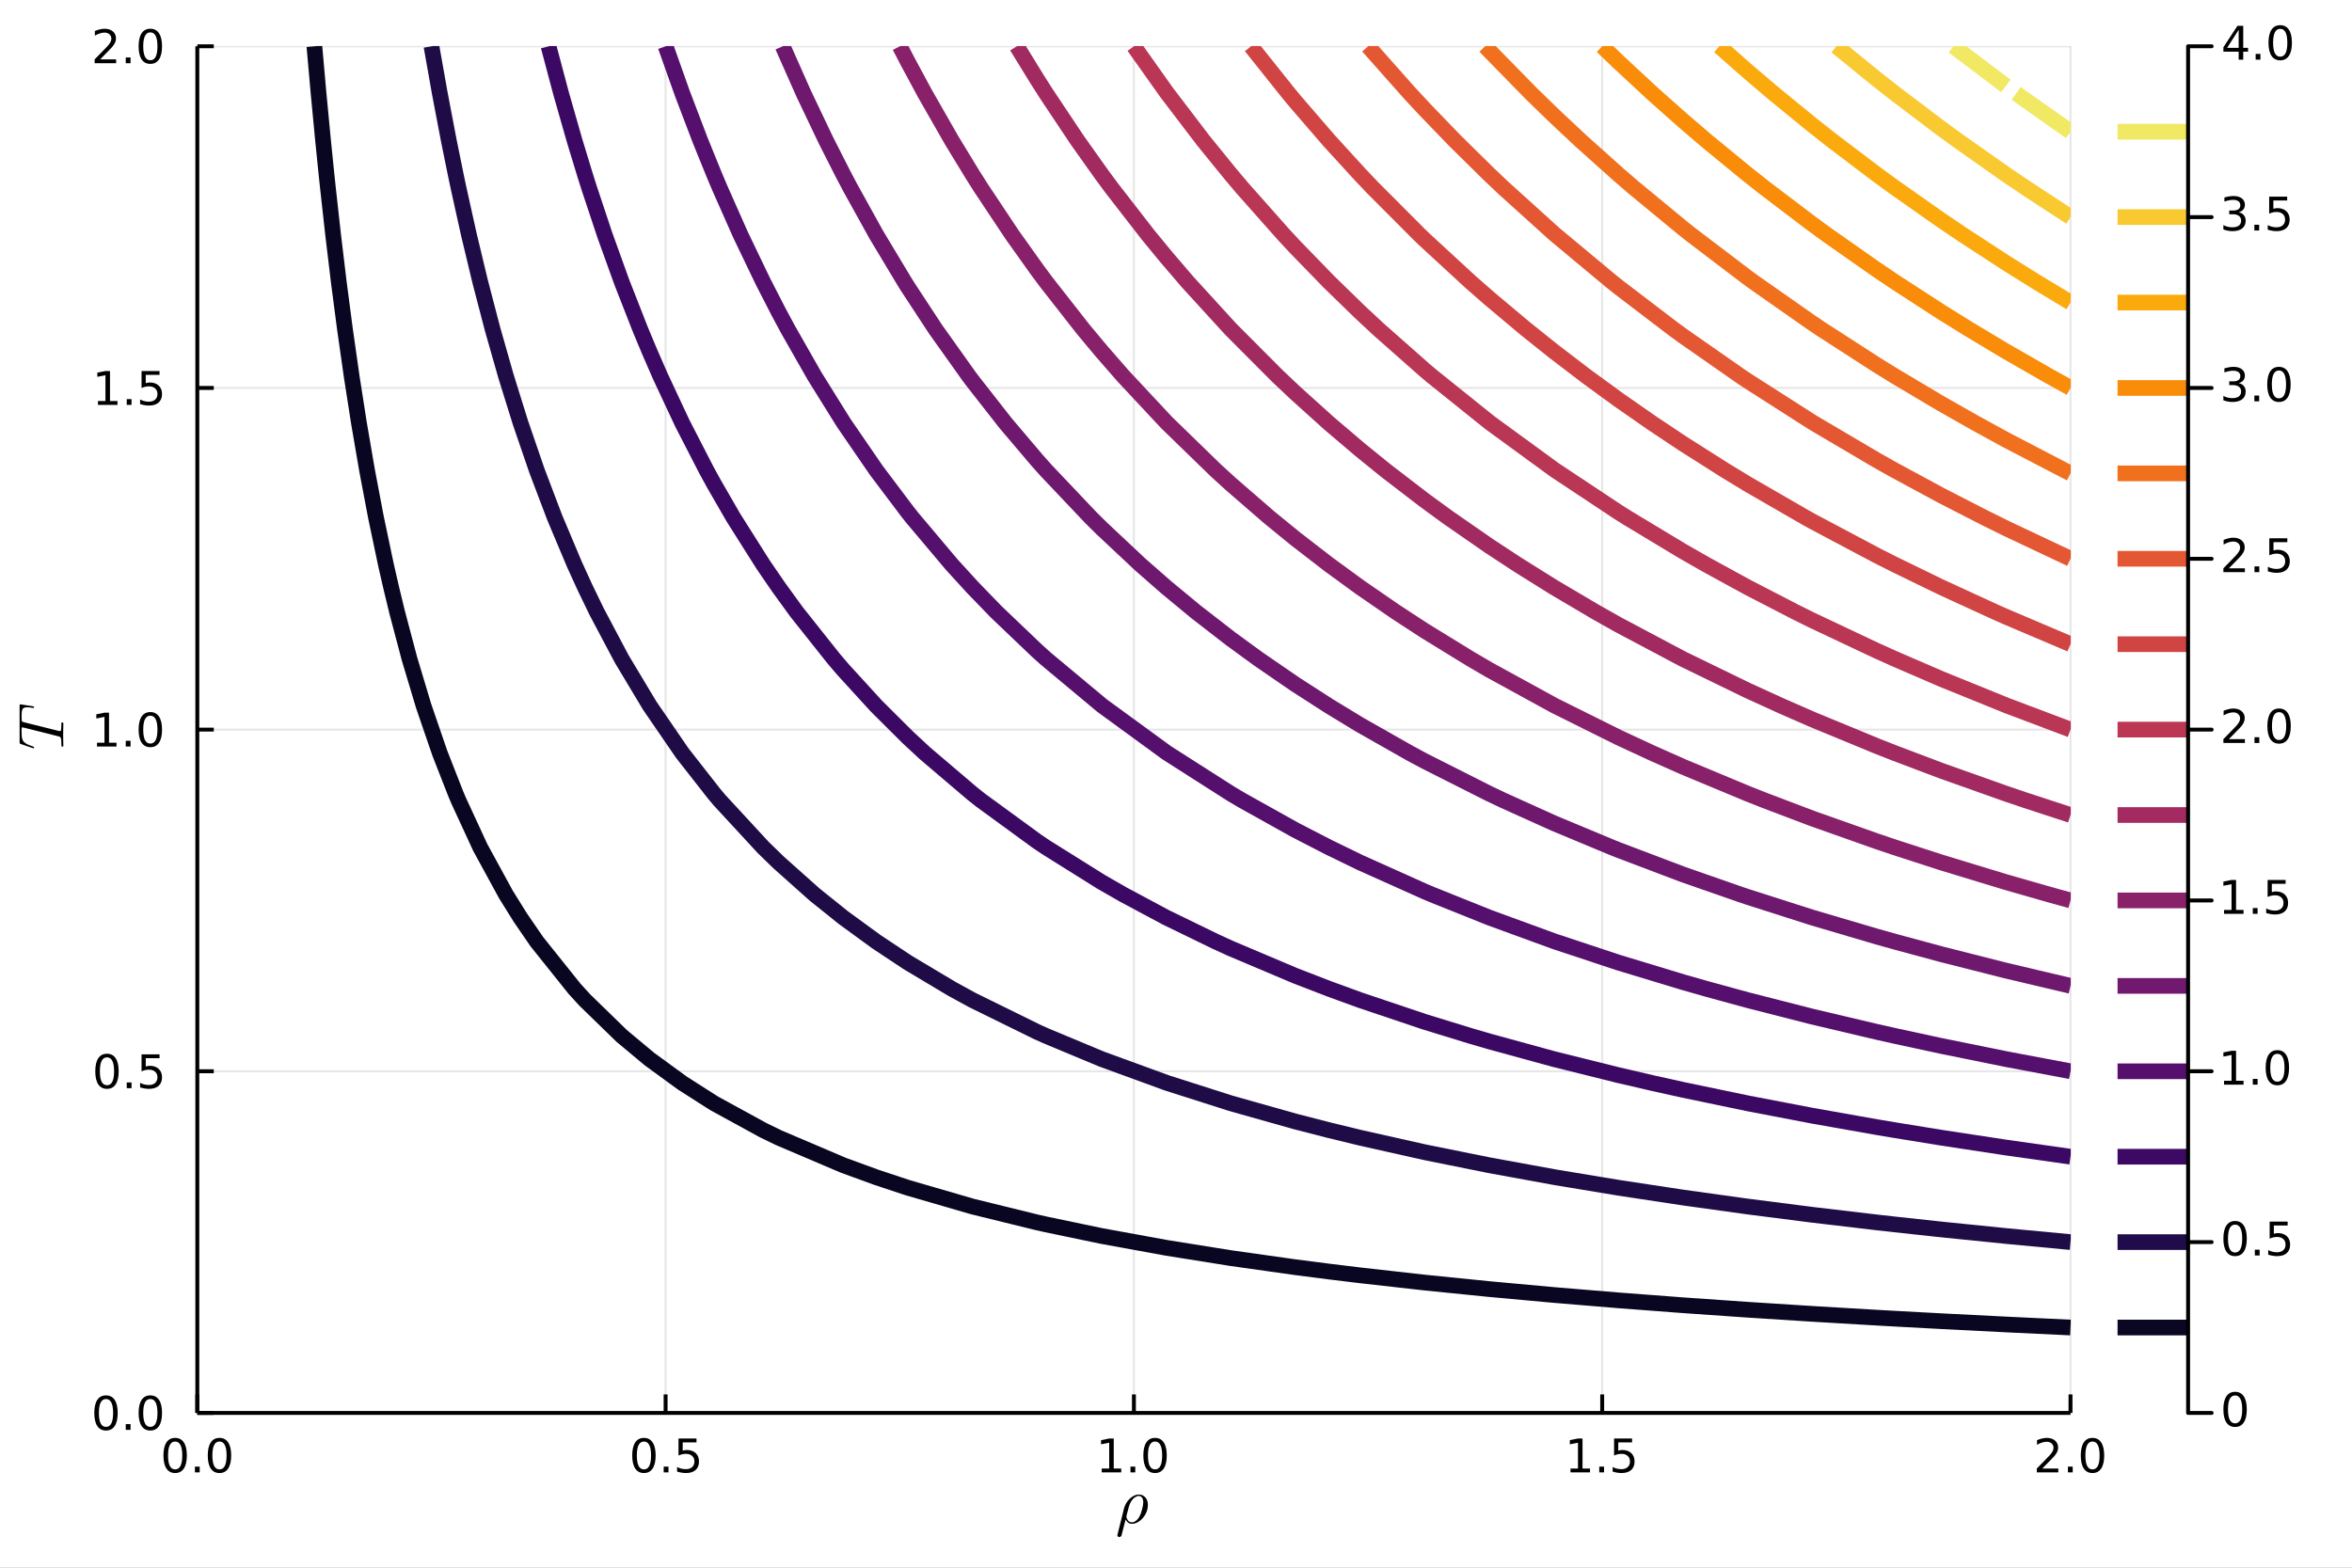 <?xml version="1.0" encoding="utf-8"?>
<svg xmlns="http://www.w3.org/2000/svg" xmlns:xlink="http://www.w3.org/1999/xlink" width="600" height="400" viewBox="0 0 2400 1600">
<rect x="0" y="0" width="2400" height="1600" fill="#808080" stroke="none"/>
<defs>
  <clipPath id="clip720">
    <rect x="0" y="0" width="2400" height="1600"/>
  </clipPath>
</defs>
<path clip-path="url(#clip720)" d="
M0 1600 L2400 1600 L2400 0 L0 0  Z
  " fill="#ffffff" fill-rule="evenodd" fill-opacity="1"/>
<defs>
  <clipPath id="clip721">
    <rect x="480" y="0" width="1681" height="1600"/>
  </clipPath>
</defs>
<path clip-path="url(#clip720)" d="
M201.339 1442.05 L2112.76 1442.05 L2112.76 47.244 L201.339 47.244  Z
  " fill="#ffffff" fill-rule="evenodd" fill-opacity="1"/>
<defs>
  <clipPath id="clip722">
    <rect x="201" y="47" width="1912" height="1396"/>
  </clipPath>
</defs>
<polyline clip-path="url(#clip722)" style="stroke:#000000; stroke-linecap:butt; stroke-linejoin:round; stroke-width:2; stroke-opacity:0.1; fill:none" points="
  201.339,1442.05 201.339,47.244 
  "/>
<polyline clip-path="url(#clip722)" style="stroke:#000000; stroke-linecap:butt; stroke-linejoin:round; stroke-width:2; stroke-opacity:0.1; fill:none" points="
  679.193,1442.05 679.193,47.244 
  "/>
<polyline clip-path="url(#clip722)" style="stroke:#000000; stroke-linecap:butt; stroke-linejoin:round; stroke-width:2; stroke-opacity:0.1; fill:none" points="
  1157.05,1442.05 1157.05,47.244 
  "/>
<polyline clip-path="url(#clip722)" style="stroke:#000000; stroke-linecap:butt; stroke-linejoin:round; stroke-width:2; stroke-opacity:0.1; fill:none" points="
  1634.9,1442.05 1634.9,47.244 
  "/>
<polyline clip-path="url(#clip722)" style="stroke:#000000; stroke-linecap:butt; stroke-linejoin:round; stroke-width:2; stroke-opacity:0.1; fill:none" points="
  2112.76,1442.05 2112.76,47.244 
  "/>
<polyline clip-path="url(#clip720)" style="stroke:#000000; stroke-linecap:butt; stroke-linejoin:round; stroke-width:4; stroke-opacity:1; fill:none" points="
  201.339,1442.05 2112.76,1442.05 
  "/>
<polyline clip-path="url(#clip720)" style="stroke:#000000; stroke-linecap:butt; stroke-linejoin:round; stroke-width:4; stroke-opacity:1; fill:none" points="
  201.339,1442.05 201.339,1423.16 
  "/>
<polyline clip-path="url(#clip720)" style="stroke:#000000; stroke-linecap:butt; stroke-linejoin:round; stroke-width:4; stroke-opacity:1; fill:none" points="
  679.193,1442.05 679.193,1423.16 
  "/>
<polyline clip-path="url(#clip720)" style="stroke:#000000; stroke-linecap:butt; stroke-linejoin:round; stroke-width:4; stroke-opacity:1; fill:none" points="
  1157.05,1442.05 1157.05,1423.16 
  "/>
<polyline clip-path="url(#clip720)" style="stroke:#000000; stroke-linecap:butt; stroke-linejoin:round; stroke-width:4; stroke-opacity:1; fill:none" points="
  1634.9,1442.05 1634.9,1423.16 
  "/>
<polyline clip-path="url(#clip720)" style="stroke:#000000; stroke-linecap:butt; stroke-linejoin:round; stroke-width:4; stroke-opacity:1; fill:none" points="
  2112.76,1442.05 2112.76,1423.16 
  "/>
<path clip-path="url(#clip720)" d="M178.724 1471.24 Q175.113 1471.24 173.284 1474.81 Q171.478 1478.35 171.478 1485.48 Q171.478 1492.59 173.284 1496.15 Q175.113 1499.69 178.724 1499.69 Q182.358 1499.69 184.163 1496.15 Q185.992 1492.59 185.992 1485.48 Q185.992 1478.35 184.163 1474.81 Q182.358 1471.24 178.724 1471.24 M178.724 1467.54 Q184.534 1467.54 187.589 1472.15 Q190.668 1476.73 190.668 1485.48 Q190.668 1494.21 187.589 1498.81 Q184.534 1503.4 178.724 1503.4 Q172.914 1503.4 169.835 1498.81 Q166.779 1494.21 166.779 1485.48 Q166.779 1476.73 169.835 1472.15 Q172.914 1467.54 178.724 1467.54 Z" fill="#000000" fill-rule="evenodd" fill-opacity="1" /><path clip-path="url(#clip720)" d="M198.886 1496.85 L203.77 1496.85 L203.77 1502.73 L198.886 1502.73 L198.886 1496.85 Z" fill="#000000" fill-rule="evenodd" fill-opacity="1" /><path clip-path="url(#clip720)" d="M223.955 1471.24 Q220.344 1471.24 218.515 1474.81 Q216.71 1478.35 216.71 1485.48 Q216.71 1492.59 218.515 1496.15 Q220.344 1499.69 223.955 1499.69 Q227.589 1499.69 229.395 1496.15 Q231.223 1492.59 231.223 1485.48 Q231.223 1478.35 229.395 1474.81 Q227.589 1471.24 223.955 1471.24 M223.955 1467.54 Q229.765 1467.54 232.821 1472.15 Q235.899 1476.73 235.899 1485.48 Q235.899 1494.21 232.821 1498.81 Q229.765 1503.4 223.955 1503.4 Q218.145 1503.4 215.066 1498.81 Q212.011 1494.21 212.011 1485.48 Q212.011 1476.73 215.066 1472.15 Q218.145 1467.54 223.955 1467.54 Z" fill="#000000" fill-rule="evenodd" fill-opacity="1" /><path clip-path="url(#clip720)" d="M657.076 1471.24 Q653.464 1471.24 651.636 1474.81 Q649.83 1478.35 649.83 1485.48 Q649.83 1492.59 651.636 1496.15 Q653.464 1499.69 657.076 1499.69 Q660.71 1499.69 662.515 1496.15 Q664.344 1492.59 664.344 1485.48 Q664.344 1478.35 662.515 1474.81 Q660.71 1471.24 657.076 1471.24 M657.076 1467.54 Q662.886 1467.54 665.941 1472.15 Q669.02 1476.73 669.02 1485.48 Q669.02 1494.21 665.941 1498.81 Q662.886 1503.4 657.076 1503.4 Q651.265 1503.4 648.187 1498.81 Q645.131 1494.21 645.131 1485.48 Q645.131 1476.73 648.187 1472.15 Q651.265 1467.54 657.076 1467.54 Z" fill="#000000" fill-rule="evenodd" fill-opacity="1" /><path clip-path="url(#clip720)" d="M677.237 1496.85 L682.122 1496.85 L682.122 1502.73 L677.237 1502.73 L677.237 1496.85 Z" fill="#000000" fill-rule="evenodd" fill-opacity="1" /><path clip-path="url(#clip720)" d="M692.353 1468.17 L710.71 1468.17 L710.71 1472.1 L696.636 1472.1 L696.636 1480.57 Q697.654 1480.23 698.673 1480.06 Q699.691 1479.88 700.71 1479.88 Q706.497 1479.88 709.876 1483.05 Q713.256 1486.22 713.256 1491.64 Q713.256 1497.22 709.784 1500.32 Q706.311 1503.4 699.992 1503.4 Q697.816 1503.4 695.548 1503.03 Q693.302 1502.66 690.895 1501.92 L690.895 1497.22 Q692.978 1498.35 695.2 1498.91 Q697.423 1499.46 699.899 1499.46 Q703.904 1499.46 706.242 1497.36 Q708.58 1495.25 708.58 1491.64 Q708.58 1488.03 706.242 1485.92 Q703.904 1483.81 699.899 1483.81 Q698.024 1483.81 696.149 1484.23 Q694.298 1484.65 692.353 1485.53 L692.353 1468.17 Z" fill="#000000" fill-rule="evenodd" fill-opacity="1" /><path clip-path="url(#clip720)" d="M1124.2 1498.79 L1131.84 1498.79 L1131.84 1472.43 L1123.53 1474.09 L1123.53 1469.83 L1131.79 1468.17 L1136.47 1468.17 L1136.47 1498.79 L1144.11 1498.79 L1144.11 1502.73 L1124.2 1502.73 L1124.2 1498.79 Z" fill="#000000" fill-rule="evenodd" fill-opacity="1" /><path clip-path="url(#clip720)" d="M1153.55 1496.85 L1158.44 1496.85 L1158.44 1502.73 L1153.55 1502.73 L1153.55 1496.85 Z" fill="#000000" fill-rule="evenodd" fill-opacity="1" /><path clip-path="url(#clip720)" d="M1178.62 1471.24 Q1175.01 1471.24 1173.18 1474.81 Q1171.38 1478.35 1171.38 1485.48 Q1171.38 1492.59 1173.18 1496.15 Q1175.01 1499.69 1178.62 1499.69 Q1182.26 1499.69 1184.06 1496.15 Q1185.89 1492.59 1185.89 1485.48 Q1185.89 1478.35 1184.06 1474.81 Q1182.26 1471.24 1178.62 1471.24 M1178.62 1467.54 Q1184.43 1467.54 1187.49 1472.15 Q1190.57 1476.73 1190.57 1485.48 Q1190.57 1494.21 1187.49 1498.81 Q1184.43 1503.4 1178.62 1503.4 Q1172.81 1503.4 1169.73 1498.81 Q1166.68 1494.21 1166.68 1485.48 Q1166.68 1476.73 1169.73 1472.15 Q1172.81 1467.54 1178.62 1467.54 Z" fill="#000000" fill-rule="evenodd" fill-opacity="1" /><path clip-path="url(#clip720)" d="M1602.55 1498.79 L1610.19 1498.79 L1610.19 1472.43 L1601.88 1474.09 L1601.88 1469.83 L1610.14 1468.17 L1614.82 1468.17 L1614.82 1498.79 L1622.46 1498.79 L1622.46 1502.73 L1602.55 1502.73 L1602.55 1498.79 Z" fill="#000000" fill-rule="evenodd" fill-opacity="1" /><path clip-path="url(#clip720)" d="M1631.9 1496.85 L1636.79 1496.85 L1636.79 1502.73 L1631.9 1502.73 L1631.9 1496.85 Z" fill="#000000" fill-rule="evenodd" fill-opacity="1" /><path clip-path="url(#clip720)" d="M1647.02 1468.17 L1665.38 1468.17 L1665.38 1472.1 L1651.3 1472.1 L1651.3 1480.57 Q1652.32 1480.23 1653.34 1480.06 Q1654.36 1479.88 1655.38 1479.88 Q1661.16 1479.88 1664.54 1483.05 Q1667.92 1486.22 1667.92 1491.64 Q1667.92 1497.22 1664.45 1500.32 Q1660.98 1503.4 1654.66 1503.4 Q1652.48 1503.4 1650.21 1503.03 Q1647.97 1502.66 1645.56 1501.92 L1645.56 1497.22 Q1647.64 1498.35 1649.87 1498.91 Q1652.09 1499.46 1654.57 1499.46 Q1658.57 1499.46 1660.91 1497.36 Q1663.25 1495.25 1663.25 1491.64 Q1663.25 1488.03 1660.91 1485.92 Q1658.57 1483.81 1654.57 1483.81 Q1652.69 1483.81 1650.82 1484.23 Q1648.96 1484.65 1647.02 1485.53 L1647.02 1468.17 Z" fill="#000000" fill-rule="evenodd" fill-opacity="1" /><path clip-path="url(#clip720)" d="M2083.99 1498.79 L2100.31 1498.79 L2100.31 1502.73 L2078.37 1502.73 L2078.37 1498.79 Q2081.03 1496.04 2085.61 1491.41 Q2090.22 1486.75 2091.4 1485.41 Q2093.65 1482.89 2094.53 1481.15 Q2095.43 1479.39 2095.43 1477.7 Q2095.43 1474.95 2093.49 1473.21 Q2091.56 1471.48 2088.46 1471.48 Q2086.26 1471.48 2083.81 1472.24 Q2081.38 1473 2078.6 1474.55 L2078.6 1469.83 Q2081.43 1468.7 2083.88 1468.12 Q2086.33 1467.54 2088.37 1467.54 Q2093.74 1467.54 2096.93 1470.23 Q2100.13 1472.91 2100.13 1477.4 Q2100.13 1479.53 2099.32 1481.45 Q2098.53 1483.35 2096.42 1485.94 Q2095.85 1486.61 2092.74 1489.83 Q2089.64 1493.03 2083.99 1498.79 Z" fill="#000000" fill-rule="evenodd" fill-opacity="1" /><path clip-path="url(#clip720)" d="M2110.13 1496.85 L2115.01 1496.85 L2115.01 1502.73 L2110.13 1502.73 L2110.13 1496.85 Z" fill="#000000" fill-rule="evenodd" fill-opacity="1" /><path clip-path="url(#clip720)" d="M2135.2 1471.24 Q2131.59 1471.24 2129.76 1474.81 Q2127.95 1478.35 2127.95 1485.48 Q2127.95 1492.59 2129.76 1496.15 Q2131.59 1499.69 2135.2 1499.69 Q2138.83 1499.69 2140.64 1496.15 Q2142.47 1492.59 2142.47 1485.48 Q2142.47 1478.35 2140.64 1474.81 Q2138.83 1471.24 2135.2 1471.24 M2135.2 1467.54 Q2141.01 1467.54 2144.06 1472.15 Q2147.14 1476.73 2147.14 1485.48 Q2147.14 1494.21 2144.06 1498.81 Q2141.01 1503.4 2135.2 1503.4 Q2129.39 1503.4 2126.31 1498.81 Q2123.25 1494.21 2123.25 1485.48 Q2123.25 1476.73 2126.31 1472.15 Q2129.39 1467.54 2135.2 1467.54 Z" fill="#000000" fill-rule="evenodd" fill-opacity="1" /><path clip-path="url(#clip720)" d="M1171.32 1536.08 Q1171.32 1540.85 1168.87 1545.33 Q1166.45 1549.8 1162.65 1552.51 Q1158.88 1555.21 1155.08 1555.21 Q1150.8 1555.21 1148.58 1550.77 Q1144.55 1566.9 1144.33 1567.32 Q1143.39 1568.71 1142.04 1568.71 Q1141.2 1568.71 1140.69 1568.19 Q1140.17 1567.71 1140.17 1566.94 Q1140.21 1566.68 1140.4 1565.87 L1146.84 1539.95 Q1148.32 1533.92 1152.8 1529.64 Q1157.31 1525.33 1162.14 1525.33 Q1165.97 1525.33 1168.64 1528.19 Q1171.32 1531.06 1171.32 1536.08 M1166.58 1533.25 Q1166.58 1530.03 1165.29 1528.42 Q1164.01 1526.78 1162.01 1526.78 Q1160.17 1526.78 1157.95 1528.26 Q1155.76 1529.74 1153.83 1533.02 Q1152.8 1534.92 1152.06 1537.27 Q1151.32 1539.63 1149.87 1545.42 Q1149.35 1547.74 1149.35 1547.87 Q1149.35 1548.13 1149.48 1548.71 Q1149.64 1549.29 1150.03 1550.19 Q1150.45 1551.06 1151.03 1551.83 Q1151.61 1552.6 1152.67 1553.18 Q1153.73 1553.73 1155.02 1553.73 Q1157.02 1553.73 1159.14 1552.12 Q1161.3 1550.48 1162.88 1547.48 Q1164.2 1545.07 1165.39 1540.53 Q1166.58 1535.95 1166.58 1533.25 Z" fill="#000000" fill-rule="evenodd" fill-opacity="1" /><polyline clip-path="url(#clip722)" style="stroke:#000000; stroke-linecap:butt; stroke-linejoin:round; stroke-width:2; stroke-opacity:0.1; fill:none" points="
  201.339,1442.05 2112.76,1442.05 
  "/>
<polyline clip-path="url(#clip722)" style="stroke:#000000; stroke-linecap:butt; stroke-linejoin:round; stroke-width:2; stroke-opacity:0.1; fill:none" points="
  201.339,1093.35 2112.76,1093.35 
  "/>
<polyline clip-path="url(#clip722)" style="stroke:#000000; stroke-linecap:butt; stroke-linejoin:round; stroke-width:2; stroke-opacity:0.1; fill:none" points="
  201.339,744.649 2112.76,744.649 
  "/>
<polyline clip-path="url(#clip722)" style="stroke:#000000; stroke-linecap:butt; stroke-linejoin:round; stroke-width:2; stroke-opacity:0.1; fill:none" points="
  201.339,395.947 2112.76,395.947 
  "/>
<polyline clip-path="url(#clip722)" style="stroke:#000000; stroke-linecap:butt; stroke-linejoin:round; stroke-width:2; stroke-opacity:0.1; fill:none" points="
  201.339,47.244 2112.76,47.244 
  "/>
<polyline clip-path="url(#clip720)" style="stroke:#000000; stroke-linecap:butt; stroke-linejoin:round; stroke-width:4; stroke-opacity:1; fill:none" points="
  201.339,1442.05 201.339,47.244 
  "/>
<polyline clip-path="url(#clip720)" style="stroke:#000000; stroke-linecap:butt; stroke-linejoin:round; stroke-width:4; stroke-opacity:1; fill:none" points="
  201.339,1442.05 218.129,1442.05 
  "/>
<polyline clip-path="url(#clip720)" style="stroke:#000000; stroke-linecap:butt; stroke-linejoin:round; stroke-width:4; stroke-opacity:1; fill:none" points="
  201.339,1093.35 218.129,1093.35 
  "/>
<polyline clip-path="url(#clip720)" style="stroke:#000000; stroke-linecap:butt; stroke-linejoin:round; stroke-width:4; stroke-opacity:1; fill:none" points="
  201.339,744.649 218.129,744.649 
  "/>
<polyline clip-path="url(#clip720)" style="stroke:#000000; stroke-linecap:butt; stroke-linejoin:round; stroke-width:4; stroke-opacity:1; fill:none" points="
  201.339,395.947 218.129,395.947 
  "/>
<polyline clip-path="url(#clip720)" style="stroke:#000000; stroke-linecap:butt; stroke-linejoin:round; stroke-width:4; stroke-opacity:1; fill:none" points="
  201.339,47.244 218.129,47.244 
  "/>
<path clip-path="url(#clip720)" d="M108.164 1427.85 Q104.553 1427.85 102.724 1431.42 Q100.918 1434.96 100.918 1442.09 Q100.918 1449.2 102.724 1452.76 Q104.553 1456.3 108.164 1456.3 Q111.798 1456.3 113.603 1452.76 Q115.432 1449.2 115.432 1442.09 Q115.432 1434.96 113.603 1431.42 Q111.798 1427.85 108.164 1427.85 M108.164 1424.15 Q113.974 1424.15 117.029 1428.76 Q120.108 1433.34 120.108 1442.09 Q120.108 1450.82 117.029 1455.42 Q113.974 1460.01 108.164 1460.01 Q102.354 1460.01 99.275 1455.42 Q96.219 1450.82 96.219 1442.09 Q96.219 1433.34 99.275 1428.76 Q102.354 1424.15 108.164 1424.15 Z" fill="#000000" fill-rule="evenodd" fill-opacity="1" /><path clip-path="url(#clip720)" d="M128.326 1453.45 L133.21 1453.45 L133.21 1459.33 L128.326 1459.33 L128.326 1453.45 Z" fill="#000000" fill-rule="evenodd" fill-opacity="1" /><path clip-path="url(#clip720)" d="M153.395 1427.85 Q149.784 1427.85 147.955 1431.42 Q146.15 1434.96 146.15 1442.09 Q146.15 1449.2 147.955 1452.76 Q149.784 1456.3 153.395 1456.3 Q157.029 1456.3 158.835 1452.76 Q160.663 1449.2 160.663 1442.09 Q160.663 1434.96 158.835 1431.42 Q157.029 1427.85 153.395 1427.85 M153.395 1424.15 Q159.205 1424.15 162.261 1428.76 Q165.339 1433.34 165.339 1442.09 Q165.339 1450.82 162.261 1455.42 Q159.205 1460.01 153.395 1460.01 Q147.585 1460.01 144.506 1455.42 Q141.451 1450.82 141.451 1442.09 Q141.451 1433.34 144.506 1428.76 Q147.585 1424.15 153.395 1424.15 Z" fill="#000000" fill-rule="evenodd" fill-opacity="1" /><path clip-path="url(#clip720)" d="M109.159 1079.15 Q105.548 1079.15 103.719 1082.72 Q101.914 1086.26 101.914 1093.39 Q101.914 1100.49 103.719 1104.06 Q105.548 1107.6 109.159 1107.6 Q112.793 1107.6 114.599 1104.06 Q116.428 1100.49 116.428 1093.39 Q116.428 1086.26 114.599 1082.72 Q112.793 1079.15 109.159 1079.15 M109.159 1075.45 Q114.969 1075.45 118.025 1080.05 Q121.103 1084.64 121.103 1093.39 Q121.103 1102.11 118.025 1106.72 Q114.969 1111.3 109.159 1111.3 Q103.349 1111.3 100.27 1106.72 Q97.215 1102.11 97.215 1093.39 Q97.215 1084.64 100.27 1080.05 Q103.349 1075.45 109.159 1075.45 Z" fill="#000000" fill-rule="evenodd" fill-opacity="1" /><path clip-path="url(#clip720)" d="M129.321 1104.75 L134.205 1104.75 L134.205 1110.63 L129.321 1110.63 L129.321 1104.75 Z" fill="#000000" fill-rule="evenodd" fill-opacity="1" /><path clip-path="url(#clip720)" d="M144.437 1076.07 L162.793 1076.07 L162.793 1080.01 L148.719 1080.01 L148.719 1088.48 Q149.738 1088.13 150.756 1087.97 Q151.775 1087.78 152.793 1087.78 Q158.58 1087.78 161.96 1090.96 Q165.339 1094.13 165.339 1099.54 Q165.339 1105.12 161.867 1108.22 Q158.395 1111.3 152.076 1111.3 Q149.9 1111.3 147.631 1110.93 Q145.386 1110.56 142.978 1109.82 L142.978 1105.12 Q145.062 1106.26 147.284 1106.81 Q149.506 1107.37 151.983 1107.37 Q155.988 1107.37 158.325 1105.26 Q160.663 1103.15 160.663 1099.54 Q160.663 1095.93 158.325 1093.83 Q155.988 1091.72 151.983 1091.72 Q150.108 1091.72 148.233 1092.14 Q146.381 1092.55 144.437 1093.43 L144.437 1076.07 Z" fill="#000000" fill-rule="evenodd" fill-opacity="1" /><path clip-path="url(#clip720)" d="M98.974 757.994 L106.613 757.994 L106.613 731.628 L98.303 733.295 L98.303 729.036 L106.566 727.369 L111.242 727.369 L111.242 757.994 L118.881 757.994 L118.881 761.929 L98.974 761.929 L98.974 757.994 Z" fill="#000000" fill-rule="evenodd" fill-opacity="1" /><path clip-path="url(#clip720)" d="M128.326 756.049 L133.21 756.049 L133.21 761.929 L128.326 761.929 L128.326 756.049 Z" fill="#000000" fill-rule="evenodd" fill-opacity="1" /><path clip-path="url(#clip720)" d="M153.395 730.448 Q149.784 730.448 147.955 734.013 Q146.15 737.554 146.15 744.684 Q146.15 751.79 147.955 755.355 Q149.784 758.897 153.395 758.897 Q157.029 758.897 158.835 755.355 Q160.663 751.79 160.663 744.684 Q160.663 737.554 158.835 734.013 Q157.029 730.448 153.395 730.448 M153.395 726.744 Q159.205 726.744 162.261 731.351 Q165.339 735.934 165.339 744.684 Q165.339 753.411 162.261 758.017 Q159.205 762.6 153.395 762.6 Q147.585 762.6 144.506 758.017 Q141.451 753.411 141.451 744.684 Q141.451 735.934 144.506 731.351 Q147.585 726.744 153.395 726.744 Z" fill="#000000" fill-rule="evenodd" fill-opacity="1" /><path clip-path="url(#clip720)" d="M99.969 409.291 L107.608 409.291 L107.608 382.926 L99.298 384.592 L99.298 380.333 L107.562 378.667 L112.238 378.667 L112.238 409.291 L119.877 409.291 L119.877 413.227 L99.969 413.227 L99.969 409.291 Z" fill="#000000" fill-rule="evenodd" fill-opacity="1" /><path clip-path="url(#clip720)" d="M129.321 407.347 L134.205 407.347 L134.205 413.227 L129.321 413.227 L129.321 407.347 Z" fill="#000000" fill-rule="evenodd" fill-opacity="1" /><path clip-path="url(#clip720)" d="M144.437 378.667 L162.793 378.667 L162.793 382.602 L148.719 382.602 L148.719 391.074 Q149.738 390.727 150.756 390.565 Q151.775 390.379 152.793 390.379 Q158.58 390.379 161.96 393.551 Q165.339 396.722 165.339 402.139 Q165.339 407.717 161.867 410.819 Q158.395 413.898 152.076 413.898 Q149.9 413.898 147.631 413.527 Q145.386 413.157 142.978 412.416 L142.978 407.717 Q145.062 408.852 147.284 409.407 Q149.506 409.963 151.983 409.963 Q155.988 409.963 158.325 407.856 Q160.663 405.75 160.663 402.139 Q160.663 398.528 158.325 396.421 Q155.988 394.315 151.983 394.315 Q150.108 394.315 148.233 394.731 Q146.381 395.148 144.437 396.028 L144.437 378.667 Z" fill="#000000" fill-rule="evenodd" fill-opacity="1" /><path clip-path="url(#clip720)" d="M102.192 60.589 L118.511 60.589 L118.511 64.524 L96.567 64.524 L96.567 60.589 Q99.229 57.834 103.812 53.205 Q108.418 48.552 109.599 47.209 Q111.844 44.686 112.724 42.95 Q113.627 41.191 113.627 39.501 Q113.627 36.746 111.682 35.01 Q109.761 33.274 106.659 33.274 Q104.46 33.274 102.006 34.038 Q99.576 34.802 96.798 36.353 L96.798 31.631 Q99.622 30.497 102.076 29.918 Q104.529 29.339 106.566 29.339 Q111.937 29.339 115.131 32.024 Q118.326 34.709 118.326 39.2 Q118.326 41.33 117.516 43.251 Q116.728 45.149 114.622 47.742 Q114.043 48.413 110.941 51.631 Q107.84 54.825 102.192 60.589 Z" fill="#000000" fill-rule="evenodd" fill-opacity="1" /><path clip-path="url(#clip720)" d="M128.326 58.645 L133.21 58.645 L133.21 64.524 L128.326 64.524 L128.326 58.645 Z" fill="#000000" fill-rule="evenodd" fill-opacity="1" /><path clip-path="url(#clip720)" d="M153.395 33.043 Q149.784 33.043 147.955 36.608 Q146.15 40.149 146.15 47.279 Q146.15 54.385 147.955 57.95 Q149.784 61.492 153.395 61.492 Q157.029 61.492 158.835 57.95 Q160.663 54.385 160.663 47.279 Q160.663 40.149 158.835 36.608 Q157.029 33.043 153.395 33.043 M153.395 29.339 Q159.205 29.339 162.261 33.946 Q165.339 38.529 165.339 47.279 Q165.339 56.006 162.261 60.612 Q159.205 65.195 153.395 65.195 Q147.585 65.195 144.506 60.612 Q141.451 56.006 141.451 47.279 Q141.451 38.529 144.506 33.946 Q147.585 29.339 153.395 29.339 Z" fill="#000000" fill-rule="evenodd" fill-opacity="1" /><path clip-path="url(#clip720)" d="M20.712 718.862 Q21.324 718.862 21.84 718.99 L33.305 720.794 Q34.175 720.891 34.496 721.084 Q34.819 721.245 34.819 721.76 Q34.819 722.565 33.981 722.565 Q33.498 722.565 32.725 722.372 Q29.086 721.825 27.443 721.825 Q26.348 721.825 25.543 722.05 Q24.706 722.243 24.126 722.565 Q23.547 722.855 23.16 723.531 Q22.774 724.208 22.548 724.852 Q22.323 725.496 22.226 726.655 Q22.097 727.815 22.065 728.813 Q22.033 729.812 22.033 731.454 Q22.033 735.029 22.162 735.609 Q22.323 736.221 22.806 736.543 Q23.257 736.832 24.609 737.155 L59.617 745.915 L61.002 746.172 Q61.775 746.172 62.032 745.689 Q62.29 745.206 62.451 743.725 Q62.612 741.599 62.612 739.506 Q62.612 739.441 62.612 739.312 Q62.612 738.604 62.644 738.314 Q62.644 738.024 62.709 737.734 Q62.773 737.444 62.934 737.38 Q63.063 737.283 63.321 737.283 Q63.933 737.283 64.255 737.541 Q64.545 737.799 64.609 738.056 Q64.641 738.282 64.641 738.733 Q64.641 739.634 64.577 741.567 Q64.512 743.499 64.512 744.465 L64.448 749.94 L64.512 755.544 Q64.512 756.414 64.577 758.249 Q64.641 760.085 64.641 760.955 Q64.641 762.082 63.836 762.082 Q62.934 762.082 62.773 761.663 Q62.612 761.212 62.612 759.312 Q62.612 756.639 62.483 755.19 Q62.355 753.741 61.904 752.968 Q61.453 752.162 61.002 751.937 Q60.519 751.712 59.424 751.454 L24.223 742.597 Q23.45 742.34 22.838 742.34 Q22.516 742.34 22.387 742.436 Q22.258 742.501 22.162 742.919 Q22.033 743.338 22.033 744.208 L22.033 746.784 Q22.033 749.425 22.162 751.067 Q22.258 752.678 22.741 754.224 Q23.224 755.737 23.901 756.639 Q24.577 757.509 25.962 758.475 Q27.347 759.441 29.021 760.15 Q30.696 760.826 33.434 761.792 Q34.336 762.114 34.593 762.307 Q34.819 762.468 34.819 762.919 Q34.819 763.241 34.625 763.499 Q34.4 763.724 34.11 763.724 Q33.047 763.402 32.918 763.338 L21.292 759.377 Q20.358 759.055 20.197 758.765 Q20.004 758.443 20.004 757.251 L20.004 720.665 Q20.004 720.085 20.004 719.892 Q20.004 719.699 20.068 719.377 Q20.133 719.055 20.294 718.958 Q20.455 718.862 20.712 718.862 Z" fill="#000000" fill-rule="evenodd" fill-opacity="1" /><polyline clip-path="url(#clip722)" style="stroke:#f1e864; stroke-linecap:butt; stroke-linejoin:round; stroke-width:16; stroke-opacity:1; fill:none" points="
  2057.29,95.341 2112.76,134.42 
  "/>
<polyline clip-path="url(#clip722)" style="stroke:#f1e864; stroke-linecap:butt; stroke-linejoin:round; stroke-width:16; stroke-opacity:1; fill:none" points="
  2046.84,87.719 1993.29,47.244 
  "/>
<polyline clip-path="url(#clip722)" style="stroke:#f8c931; stroke-linecap:butt; stroke-linejoin:round; stroke-width:16; stroke-opacity:1; fill:none" points="
  1873.83,47.244 1915.02,80.773 1933.56,95.341 1980.93,131.191 1997.72,143.438 2046.84,178.008 2066.81,191.535 2112.76,221.595 
  "/>
<polyline clip-path="url(#clip722)" style="stroke:#fbaa0e; stroke-linecap:butt; stroke-linejoin:round; stroke-width:16; stroke-opacity:1; fill:none" points="
  2112.76,308.771 2077.91,287.729 2046.84,268.297 2002.85,239.632 1980.93,224.824 1933.56,191.535 1915.02,178.008 1869.4,143.438 1849.11,127.446 1809.83,95.341 
  1783.2,72.67 1754.37,47.244 
  "/>
<polyline clip-path="url(#clip722)" style="stroke:#f98c09; stroke-linecap:butt; stroke-linejoin:round; stroke-width:16; stroke-opacity:1; fill:none" points="
  1634.9,47.244 1651.38,63.094 1686.1,95.341 1717.29,123.049 1741.09,143.438 1783.2,178.008 1800.31,191.535 1849.11,228.569 1864.27,239.632 1915.02,275.242 
  1933.56,287.729 1980.93,318.457 2008.87,335.825 2046.84,358.586 2091.04,383.922 2112.76,395.947 
  "/>
<polyline clip-path="url(#clip722)" style="stroke:#f0701e; stroke-linecap:butt; stroke-linejoin:round; stroke-width:16; stroke-opacity:1; fill:none" points="
  2112.76,483.122 2106.78,480.116 2046.84,448.875 2016.05,432.019 1980.93,412.09 1933.56,383.922 1915.02,372.476 1858.25,335.825 1849.11,329.693 1789.21,287.729 
  1783.2,283.345 1725.69,239.632 1717.29,232.966 1667.07,191.535 1651.38,178.008 1612.78,143.438 1585.47,117.815 1562.37,95.341 1519.56,51.603 1515.44,47.244 
  
  "/>
<polyline clip-path="url(#clip722)" style="stroke:#e35832; stroke-linecap:butt; stroke-linejoin:round; stroke-width:16; stroke-opacity:1; fill:none" points="
  1395.97,47.244 1438.64,95.341 1453.65,111.479 1484.47,143.438 1519.56,178.008 1533.82,191.535 1585.47,238.2 1587.12,239.632 1644.86,287.729 1651.38,292.921 
  1707.62,335.825 1717.29,342.883 1776.09,383.922 1783.2,388.682 1849.11,430.817 1851.07,432.019 1915.02,469.711 1933.56,480.116 1980.93,505.723 2024.73,528.213 
  2046.84,539.164 2112.76,570.298 
  "/>
<polyline clip-path="url(#clip722)" style="stroke:#d04544; stroke-linecap:butt; stroke-linejoin:round; stroke-width:16; stroke-opacity:1; fill:none" points="
  2112.76,657.473 2046.84,629.453 2035.46,624.407 1980.93,599.356 1933.56,576.31 1915.02,566.945 1849.11,531.941 1842.39,528.213 1783.2,494.019 1760.34,480.116 
  1717.29,452.8 1686.1,432.019 1651.38,407.834 1618.61,383.922 1585.47,358.586 1556.99,335.825 1519.56,304.412 1500.51,287.729 1453.65,244.536 1448.54,239.632 
  1400.57,191.535 1387.74,178.008 1356.15,143.438 1321.82,103.652 1314.91,95.341 1276.51,47.244 
  "/>
<polyline clip-path="url(#clip722)" style="stroke:#ba3655; stroke-linecap:butt; stroke-linejoin:round; stroke-width:16; stroke-opacity:1; fill:none" points="
  1157.05,47.244 1190,93.738 1191.18,95.341 1227.84,143.438 1255.91,178.008 1267.32,191.535 1309.96,239.632 1321.82,252.363 1356.15,287.729 1387.74,318.457 
  1406.36,335.825 1453.65,377.594 1461.14,383.922 1519.56,430.817 1521.13,432.019 1585.47,478.971 1587.12,480.116 1651.38,522.747 1660.05,528.213 1717.29,562.717 
  1741.09,576.31 1783.2,599.356 1831.67,624.407 1849.11,633.064 1915.02,664.179 1933.56,672.504 1980.93,692.989 2046.84,719.742 2049.04,720.601 2112.76,744.649 
  
  "/>
<polyline clip-path="url(#clip722)" style="stroke:#a12b61; stroke-linecap:butt; stroke-linejoin:round; stroke-width:16; stroke-opacity:1; fill:none" points="
  2112.76,831.825 2066.81,816.794 2046.84,810.031 1980.93,786.622 1933.56,768.697 1915.02,761.414 1849.11,734.188 1818.08,720.601 1783.2,704.694 1717.29,672.634 
  1717.03,672.504 1651.38,637.661 1627.87,624.407 1585.47,599.356 1548.62,576.31 1519.56,557.221 1477.71,528.213 1453.65,510.651 1413.89,480.116 1387.74,458.907 
  1356.15,432.019 1321.82,401.075 1303.66,383.922 1255.91,336.013 1255.73,335.825 1211.8,287.729 1190,262.277 1171.38,239.632 1134.07,191.535 1124.09,178.008 
  1099.53,143.438 1067.45,95.341 1058.18,80.773 1037.58,47.244 
  "/>
<polyline clip-path="url(#clip722)" style="stroke:#88216a; stroke-linecap:butt; stroke-linejoin:round; stroke-width:16; stroke-opacity:1; fill:none" points="
  918.121,47.244 926.359,63.094 943.72,95.341 971.215,143.438 992.27,178.008 1000.83,191.535 1032.81,239.632 1058.18,275.242 1067.45,287.729 1105.11,335.825 
  1124.09,358.586 1146.19,383.922 1190,430.817 1191.18,432.019 1240.67,480.116 1255.91,494.019 1295.37,528.213 1321.82,549.786 1356.15,576.31 1387.74,599.356 
  1424.08,624.407 1453.65,643.709 1500.51,672.504 1519.56,683.626 1585.47,719.742 1587.12,720.601 1651.38,752.574 1686.1,768.697 1717.29,782.551 1783.2,810.031 
  1800.31,816.794 1849.11,835.312 1915.02,858.648 1933.56,864.891 1980.93,880.256 2046.84,900.32 2091.04,912.988 2112.76,919 
  "/>
<polyline clip-path="url(#clip722)" style="stroke:#6e186e; stroke-linecap:butt; stroke-linejoin:round; stroke-width:16; stroke-opacity:1; fill:none" points="
  2112.76,1006.18 2046.84,990.609 1980.93,973.889 1933.56,961.085 1915.02,955.882 1849.11,936.435 1783.2,915.368 1776.09,912.988 1717.29,892.469 1651.38,867.487 
  1644.86,864.891 1585.47,840.127 1533.82,816.794 1519.56,810.031 1453.65,776.766 1438.64,768.697 1387.74,739.806 1356.15,720.601 1321.82,698.497 1283.98,672.504 
  1255.91,652.025 1220.29,624.407 1190,599.356 1163.68,576.31 1124.09,539.164 1113.03,528.213 1067.45,480.116 1058.18,469.711 1026.21,432.019 992.27,388.682 
  988.713,383.922 954.479,335.825 926.359,292.921 923.098,287.729 894.228,239.632 867.578,191.535 860.448,178.008 842.903,143.438 819.99,95.341 798.657,47.244 
  
  "/>
<polyline clip-path="url(#clip722)" style="stroke:#550f6d; stroke-linecap:butt; stroke-linejoin:round; stroke-width:16; stroke-opacity:1; fill:none" points="
  679.193,47.244 696.26,95.341 714.59,143.438 728.627,178.008 734.33,191.535 755.65,239.632 778.746,287.729 794.538,318.457 803.851,335.825 831.238,383.922 
  860.448,430.817 861.233,432.019 894.228,480.116 926.359,522.747 930.696,528.213 971.215,576.31 992.27,599.356 1016.5,624.407 1058.18,664.179 1067.45,672.504 
  1124.09,719.742 1125.19,720.601 1190,767.896 1191.18,768.697 1255.91,810.031 1267.32,816.794 1321.82,847.209 1356.15,864.891 1387.74,880.256 1453.65,909.824 
  1461.14,912.988 1519.56,936.435 1585.47,960.512 1587.12,961.085 1651.38,982.401 1717.29,1002.39 1741.09,1009.18 1783.2,1020.71 1849.11,1037.56 1915.02,1053.12 
  1933.56,1057.28 1980.93,1067.52 2046.84,1080.9 2112.76,1093.35 
  "/>
<polyline clip-path="url(#clip722)" style="stroke:#3b0964; stroke-linecap:butt; stroke-linejoin:round; stroke-width:16; stroke-opacity:1; fill:none" points="
  2112.76,1180.53 2046.84,1171.19 1980.93,1161.15 1933.56,1153.47 1915.02,1150.35 1849.11,1138.68 1783.2,1126.04 1717.29,1112.3 1686.1,1105.38 1651.38,1097.31 
  1585.47,1080.9 1519.56,1062.84 1500.51,1057.28 1453.65,1042.88 1387.74,1020.71 1356.15,1009.18 1321.82,995.92 1255.91,968.037 1240.67,961.085 1190,936.435 
  1146.19,912.988 1124.09,900.32 1067.45,864.891 1058.18,858.648 1000.83,816.794 992.27,810.031 943.72,768.697 926.359,752.574 894.228,720.601 860.448,683.626 
  850.922,672.504 812.712,624.407 794.538,599.356 778.746,576.31 748.357,528.213 728.627,494.019 721.006,480.116 696.26,432.019 673.763,383.922 662.716,358.586 
  653.223,335.825 634.395,287.729 617.072,239.632 601.083,191.535 596.805,178.008 586.277,143.438 572.53,95.341 559.73,47.244 
  "/>
<polyline clip-path="url(#clip722)" style="stroke:#1f0c47; stroke-linecap:butt; stroke-linejoin:round; stroke-width:16; stroke-opacity:1; fill:none" points="
  440.266,47.244 448.8,95.341 457.965,143.438 464.983,178.008 467.835,191.535 478.495,239.632 490.043,287.729 502.595,335.825 516.289,383.922 530.894,430.817 
  531.286,432.019 547.784,480.116 566.017,528.213 586.277,576.31 596.805,599.356 608.921,624.407 634.395,672.504 662.716,719.742 663.265,720.601 696.26,768.697 
  728.627,810.031 734.33,816.794 778.746,864.891 794.538,880.256 831.238,912.988 860.448,936.435 894.228,961.085 926.359,982.401 971.215,1009.18 992.27,1020.71 
  1058.18,1053.12 1067.45,1057.28 1124.09,1080.9 1190,1104.97 1191.18,1105.38 1255.91,1126.04 1321.82,1144.63 1356.15,1153.47 1387.74,1161.15 1453.65,1175.94 
  1519.56,1189.24 1585.47,1201.28 1587.12,1201.57 1651.38,1212.23 1717.29,1222.22 1783.2,1231.38 1849.11,1239.81 1915.02,1247.59 1933.56,1249.67 1980.93,1254.79 
  2046.84,1261.48 2112.76,1267.7 
  "/>
<polyline clip-path="url(#clip722)" style="stroke:#090621; stroke-linecap:butt; stroke-linejoin:round; stroke-width:16; stroke-opacity:1; fill:none" points="
  2112.76,1354.88 2046.84,1351.76 1980.93,1348.42 1933.56,1345.86 1915.02,1344.82 1849.11,1340.93 1783.2,1336.72 1717.29,1332.14 1651.38,1327.14 1585.47,1321.67 
  1519.56,1315.65 1453.65,1309 1387.74,1301.6 1356.15,1297.76 1321.82,1293.34 1255.91,1284.05 1190,1273.51 1124.09,1261.48 1067.45,1249.67 1058.18,1247.59 
  992.27,1231.38 926.359,1212.23 894.228,1201.57 860.448,1189.24 794.538,1161.15 778.746,1153.47 728.627,1126.04 696.26,1105.38 662.716,1080.9 634.395,1057.28 
  596.805,1020.71 586.277,1009.18 547.784,961.085 530.894,936.435 516.289,912.988 490.043,864.891 467.835,816.794 464.983,810.031 448.8,768.697 432.302,720.601 
  417.867,672.504 405.13,624.407 399.072,599.356 393.808,576.31 383.678,528.213 374.561,480.116 366.313,432.019 358.814,383.922 351.967,335.825 345.691,287.729 
  339.917,239.632 334.587,191.535 333.161,178.008 329.652,143.438 325.069,95.341 320.803,47.244 
  "/>
<defs>
  <clipPath id="clip723">
    <rect x="2160" y="47" width="73" height="1396"/>
  </clipPath>
</defs>
<polyline clip-path="url(#clip723)" style="stroke:#0a0723; stroke-linecap:butt; stroke-linejoin:round; stroke-width:16; stroke-opacity:1; fill:none" points="
  2160.76,1354.88 2232.76,1354.88 
  "/>
<polyline clip-path="url(#clip723)" style="stroke:#200c4a; stroke-linecap:butt; stroke-linejoin:round; stroke-width:16; stroke-opacity:1; fill:none" points="
  2160.76,1267.7 2232.76,1267.7 
  "/>
<polyline clip-path="url(#clip723)" style="stroke:#3c0965; stroke-linecap:butt; stroke-linejoin:round; stroke-width:16; stroke-opacity:1; fill:none" points="
  2160.76,1180.53 2232.76,1180.53 
  "/>
<polyline clip-path="url(#clip723)" style="stroke:#570f6d; stroke-linecap:butt; stroke-linejoin:round; stroke-width:16; stroke-opacity:1; fill:none" points="
  2160.76,1093.35 2232.76,1093.35 
  "/>
<polyline clip-path="url(#clip723)" style="stroke:#70196e; stroke-linecap:butt; stroke-linejoin:round; stroke-width:16; stroke-opacity:1; fill:none" points="
  2160.76,1006.18 2232.76,1006.18 
  "/>
<polyline clip-path="url(#clip723)" style="stroke:#892269; stroke-linecap:butt; stroke-linejoin:round; stroke-width:16; stroke-opacity:1; fill:none" points="
  2160.76,919 2232.76,919 
  "/>
<polyline clip-path="url(#clip723)" style="stroke:#a32b61; stroke-linecap:butt; stroke-linejoin:round; stroke-width:16; stroke-opacity:1; fill:none" points="
  2160.76,831.825 2232.76,831.825 
  "/>
<polyline clip-path="url(#clip723)" style="stroke:#bb3754; stroke-linecap:butt; stroke-linejoin:round; stroke-width:16; stroke-opacity:1; fill:none" points="
  2160.76,744.649 2232.76,744.649 
  "/>
<polyline clip-path="url(#clip723)" style="stroke:#d04544; stroke-linecap:butt; stroke-linejoin:round; stroke-width:16; stroke-opacity:1; fill:none" points="
  2160.76,657.473 2232.76,657.473 
  "/>
<polyline clip-path="url(#clip723)" style="stroke:#e35832; stroke-linecap:butt; stroke-linejoin:round; stroke-width:16; stroke-opacity:1; fill:none" points="
  2160.76,570.298 2232.76,570.298 
  "/>
<polyline clip-path="url(#clip723)" style="stroke:#f0701e; stroke-linecap:butt; stroke-linejoin:round; stroke-width:16; stroke-opacity:1; fill:none" points="
  2160.76,483.122 2232.76,483.122 
  "/>
<polyline clip-path="url(#clip723)" style="stroke:#f98c09; stroke-linecap:butt; stroke-linejoin:round; stroke-width:16; stroke-opacity:1; fill:none" points="
  2160.76,395.947 2232.76,395.947 
  "/>
<polyline clip-path="url(#clip723)" style="stroke:#fbaa0e; stroke-linecap:butt; stroke-linejoin:round; stroke-width:16; stroke-opacity:1; fill:none" points="
  2160.76,308.771 2232.76,308.771 
  "/>
<polyline clip-path="url(#clip723)" style="stroke:#f8c931; stroke-linecap:butt; stroke-linejoin:round; stroke-width:16; stroke-opacity:1; fill:none" points="
  2160.76,221.595 2232.76,221.595 
  "/>
<polyline clip-path="url(#clip723)" style="stroke:#f1e864; stroke-linecap:butt; stroke-linejoin:round; stroke-width:16; stroke-opacity:1; fill:none" points="
  2160.76,134.42 2232.76,134.42 
  "/>
<path clip-path="url(#clip720)" d="M2280.7 1424.22 Q2277.09 1424.22 2275.26 1427.79 Q2273.45 1431.33 2273.45 1438.46 Q2273.45 1445.57 2275.26 1449.13 Q2277.09 1452.67 2280.7 1452.67 Q2284.33 1452.67 2286.14 1449.13 Q2287.97 1445.57 2287.97 1438.46 Q2287.97 1431.33 2286.14 1427.79 Q2284.33 1424.22 2280.7 1424.22 M2280.7 1420.52 Q2286.51 1420.52 2289.57 1425.13 Q2292.64 1429.71 2292.64 1438.46 Q2292.64 1447.19 2289.57 1451.79 Q2286.51 1456.38 2280.7 1456.38 Q2274.89 1456.38 2271.81 1451.79 Q2268.76 1447.19 2268.76 1438.46 Q2268.76 1429.71 2271.81 1425.13 Q2274.89 1420.52 2280.7 1420.52 Z" fill="#000000" fill-rule="evenodd" fill-opacity="1" /><path clip-path="url(#clip720)" d="M2280.7 1249.87 Q2277.09 1249.87 2275.26 1253.44 Q2273.45 1256.98 2273.45 1264.11 Q2273.45 1271.22 2275.26 1274.78 Q2277.09 1278.32 2280.7 1278.32 Q2284.33 1278.32 2286.14 1274.78 Q2287.97 1271.22 2287.97 1264.11 Q2287.97 1256.98 2286.14 1253.44 Q2284.33 1249.87 2280.7 1249.87 M2280.7 1246.17 Q2286.51 1246.17 2289.57 1250.78 Q2292.64 1255.36 2292.64 1264.11 Q2292.64 1272.84 2289.57 1277.44 Q2286.51 1282.03 2280.7 1282.03 Q2274.89 1282.03 2271.81 1277.44 Q2268.76 1272.84 2268.76 1264.11 Q2268.76 1255.36 2271.81 1250.78 Q2274.89 1246.17 2280.7 1246.17 Z" fill="#000000" fill-rule="evenodd" fill-opacity="1" /><path clip-path="url(#clip720)" d="M2300.86 1275.47 L2305.75 1275.47 L2305.75 1281.35 L2300.86 1281.35 L2300.86 1275.47 Z" fill="#000000" fill-rule="evenodd" fill-opacity="1" /><path clip-path="url(#clip720)" d="M2315.98 1246.79 L2334.33 1246.79 L2334.33 1250.73 L2320.26 1250.73 L2320.26 1259.2 Q2321.28 1258.85 2322.3 1258.69 Q2323.32 1258.51 2324.33 1258.51 Q2330.12 1258.51 2333.5 1261.68 Q2336.88 1264.85 2336.88 1270.27 Q2336.88 1275.84 2333.41 1278.95 Q2329.94 1282.03 2323.62 1282.03 Q2321.44 1282.03 2319.17 1281.65 Q2316.93 1281.28 2314.52 1280.54 L2314.52 1275.84 Q2316.6 1276.98 2318.83 1277.53 Q2321.05 1278.09 2323.52 1278.09 Q2327.53 1278.09 2329.87 1275.98 Q2332.2 1273.88 2332.2 1270.27 Q2332.2 1266.65 2329.87 1264.55 Q2327.53 1262.44 2323.52 1262.44 Q2321.65 1262.44 2319.77 1262.86 Q2317.92 1263.28 2315.98 1264.15 L2315.98 1246.79 Z" fill="#000000" fill-rule="evenodd" fill-opacity="1" /><path clip-path="url(#clip720)" d="M2269.43 1103.07 L2277.07 1103.07 L2277.07 1076.7 L2268.76 1078.37 L2268.76 1074.11 L2277.02 1072.44 L2281.7 1072.44 L2281.7 1103.07 L2289.33 1103.07 L2289.33 1107 L2269.43 1107 L2269.43 1103.07 Z" fill="#000000" fill-rule="evenodd" fill-opacity="1" /><path clip-path="url(#clip720)" d="M2298.78 1101.12 L2303.66 1101.12 L2303.66 1107 L2298.78 1107 L2298.78 1101.12 Z" fill="#000000" fill-rule="evenodd" fill-opacity="1" /><path clip-path="url(#clip720)" d="M2323.85 1075.52 Q2320.24 1075.52 2318.41 1079.09 Q2316.6 1082.63 2316.6 1089.76 Q2316.6 1096.86 2318.41 1100.43 Q2320.24 1103.97 2323.85 1103.97 Q2327.48 1103.97 2329.29 1100.43 Q2331.12 1096.86 2331.12 1089.76 Q2331.12 1082.63 2329.29 1079.09 Q2327.48 1075.52 2323.85 1075.52 M2323.85 1071.82 Q2329.66 1071.82 2332.71 1076.42 Q2335.79 1081.01 2335.79 1089.76 Q2335.79 1098.48 2332.71 1103.09 Q2329.66 1107.67 2323.85 1107.67 Q2318.04 1107.67 2314.96 1103.09 Q2311.9 1098.48 2311.9 1089.76 Q2311.9 1081.01 2314.96 1076.42 Q2318.04 1071.82 2323.85 1071.82 Z" fill="#000000" fill-rule="evenodd" fill-opacity="1" /><path clip-path="url(#clip720)" d="M2269.43 928.716 L2277.07 928.716 L2277.07 902.351 L2268.76 904.017 L2268.76 899.758 L2277.02 898.091 L2281.7 898.091 L2281.7 928.716 L2289.33 928.716 L2289.33 932.651 L2269.43 932.651 L2269.43 928.716 Z" fill="#000000" fill-rule="evenodd" fill-opacity="1" /><path clip-path="url(#clip720)" d="M2298.78 926.772 L2303.66 926.772 L2303.66 932.651 L2298.78 932.651 L2298.78 926.772 Z" fill="#000000" fill-rule="evenodd" fill-opacity="1" /><path clip-path="url(#clip720)" d="M2313.89 898.091 L2332.25 898.091 L2332.25 902.027 L2318.18 902.027 L2318.18 910.499 Q2319.2 910.152 2320.21 909.99 Q2321.23 909.804 2322.25 909.804 Q2328.04 909.804 2331.42 912.976 Q2334.8 916.147 2334.8 921.564 Q2334.8 927.142 2331.33 930.244 Q2327.85 933.323 2321.53 933.323 Q2319.36 933.323 2317.09 932.952 Q2314.84 932.582 2312.44 931.841 L2312.44 927.142 Q2314.52 928.277 2316.74 928.832 Q2318.96 929.388 2321.44 929.388 Q2325.45 929.388 2327.78 927.281 Q2330.12 925.175 2330.12 921.564 Q2330.12 917.952 2327.78 915.846 Q2325.45 913.74 2321.44 913.74 Q2319.57 913.74 2317.69 914.156 Q2315.84 914.573 2313.89 915.453 L2313.89 898.091 Z" fill="#000000" fill-rule="evenodd" fill-opacity="1" /><path clip-path="url(#clip720)" d="M2274.38 754.365 L2290.7 754.365 L2290.7 758.3 L2268.76 758.3 L2268.76 754.365 Q2271.42 751.61 2276 746.981 Q2280.61 742.328 2281.79 740.986 Q2284.03 738.462 2284.91 736.726 Q2285.82 734.967 2285.82 733.277 Q2285.82 730.523 2283.87 728.787 Q2281.95 727.05 2278.85 727.05 Q2276.65 727.05 2274.2 727.814 Q2271.77 728.578 2268.99 730.129 L2268.99 725.407 Q2271.81 724.273 2274.27 723.694 Q2276.72 723.115 2278.76 723.115 Q2284.13 723.115 2287.32 725.8 Q2290.52 728.486 2290.52 732.976 Q2290.52 735.106 2289.7 737.027 Q2288.92 738.925 2286.81 741.518 Q2286.23 742.189 2283.13 745.407 Q2280.03 748.601 2274.38 754.365 Z" fill="#000000" fill-rule="evenodd" fill-opacity="1" /><path clip-path="url(#clip720)" d="M2300.51 752.421 L2305.4 752.421 L2305.4 758.3 L2300.51 758.3 L2300.51 752.421 Z" fill="#000000" fill-rule="evenodd" fill-opacity="1" /><path clip-path="url(#clip720)" d="M2325.58 726.819 Q2321.97 726.819 2320.14 730.384 Q2318.34 733.925 2318.34 741.055 Q2318.34 748.161 2320.14 751.726 Q2321.97 755.268 2325.58 755.268 Q2329.22 755.268 2331.02 751.726 Q2332.85 748.161 2332.85 741.055 Q2332.85 733.925 2331.02 730.384 Q2329.22 726.819 2325.58 726.819 M2325.58 723.115 Q2331.39 723.115 2334.45 727.722 Q2337.53 732.305 2337.53 741.055 Q2337.53 749.782 2334.45 754.388 Q2331.39 758.972 2325.58 758.972 Q2319.77 758.972 2316.7 754.388 Q2313.64 749.782 2313.64 741.055 Q2313.64 732.305 2316.7 727.722 Q2319.77 723.115 2325.58 723.115 Z" fill="#000000" fill-rule="evenodd" fill-opacity="1" /><path clip-path="url(#clip720)" d="M2274.38 580.014 L2290.7 580.014 L2290.7 583.949 L2268.76 583.949 L2268.76 580.014 Q2271.42 577.259 2276 572.63 Q2280.61 567.977 2281.79 566.634 Q2284.03 564.111 2284.91 562.375 Q2285.82 560.616 2285.82 558.926 Q2285.82 556.171 2283.87 554.435 Q2281.95 552.699 2278.85 552.699 Q2276.65 552.699 2274.2 553.463 Q2271.77 554.227 2268.99 555.778 L2268.99 551.056 Q2271.81 549.921 2274.27 549.343 Q2276.72 548.764 2278.76 548.764 Q2284.13 548.764 2287.32 551.449 Q2290.52 554.134 2290.52 558.625 Q2290.52 560.755 2289.7 562.676 Q2288.92 564.574 2286.81 567.167 Q2286.23 567.838 2283.13 571.056 Q2280.03 574.25 2274.38 580.014 Z" fill="#000000" fill-rule="evenodd" fill-opacity="1" /><path clip-path="url(#clip720)" d="M2300.51 578.069 L2305.4 578.069 L2305.4 583.949 L2300.51 583.949 L2300.51 578.069 Z" fill="#000000" fill-rule="evenodd" fill-opacity="1" /><path clip-path="url(#clip720)" d="M2315.63 549.389 L2333.99 549.389 L2333.99 553.324 L2319.91 553.324 L2319.91 561.796 Q2320.93 561.449 2321.95 561.287 Q2322.97 561.102 2323.99 561.102 Q2329.77 561.102 2333.15 564.273 Q2336.53 567.444 2336.53 572.861 Q2336.53 578.44 2333.06 581.542 Q2329.59 584.62 2323.27 584.62 Q2321.09 584.62 2318.83 584.25 Q2316.58 583.88 2314.17 583.139 L2314.17 578.44 Q2316.26 579.574 2318.48 580.13 Q2320.7 580.685 2323.18 580.685 Q2327.18 580.685 2329.52 578.579 Q2331.86 576.472 2331.86 572.861 Q2331.86 569.25 2329.52 567.144 Q2327.18 565.037 2323.18 565.037 Q2321.3 565.037 2319.43 565.454 Q2317.58 565.87 2315.63 566.75 L2315.63 549.389 Z" fill="#000000" fill-rule="evenodd" fill-opacity="1" /><path clip-path="url(#clip720)" d="M2284.38 390.964 Q2287.74 391.681 2289.61 393.95 Q2291.51 396.218 2291.51 399.552 Q2291.51 404.667 2287.99 407.468 Q2284.47 410.269 2277.99 410.269 Q2275.82 410.269 2273.5 409.829 Q2271.21 409.413 2268.76 408.556 L2268.76 404.042 Q2270.7 405.177 2273.02 405.755 Q2275.33 406.334 2277.85 406.334 Q2282.25 406.334 2284.54 404.598 Q2286.86 402.862 2286.86 399.552 Q2286.86 396.496 2284.7 394.783 Q2282.58 393.047 2278.76 393.047 L2274.73 393.047 L2274.73 389.204 L2278.94 389.204 Q2282.39 389.204 2284.22 387.839 Q2286.05 386.45 2286.05 383.857 Q2286.05 381.195 2284.15 379.783 Q2282.27 378.348 2278.76 378.348 Q2276.83 378.348 2274.64 378.765 Q2272.44 379.181 2269.8 380.061 L2269.8 375.894 Q2272.46 375.154 2274.77 374.783 Q2277.11 374.413 2279.17 374.413 Q2284.5 374.413 2287.6 376.843 Q2290.7 379.251 2290.7 383.371 Q2290.7 386.241 2289.06 388.232 Q2287.41 390.2 2284.38 390.964 Z" fill="#000000" fill-rule="evenodd" fill-opacity="1" /><path clip-path="url(#clip720)" d="M2300.38 403.718 L2305.26 403.718 L2305.26 409.598 L2300.38 409.598 L2300.38 403.718 Z" fill="#000000" fill-rule="evenodd" fill-opacity="1" /><path clip-path="url(#clip720)" d="M2325.45 378.116 Q2321.83 378.116 2320.01 381.681 Q2318.2 385.223 2318.2 392.352 Q2318.2 399.459 2320.01 403.024 Q2321.83 406.565 2325.45 406.565 Q2329.08 406.565 2330.89 403.024 Q2332.71 399.459 2332.71 392.352 Q2332.71 385.223 2330.89 381.681 Q2329.08 378.116 2325.45 378.116 M2325.45 374.413 Q2331.26 374.413 2334.31 379.019 Q2337.39 383.603 2337.39 392.352 Q2337.39 401.079 2334.31 405.686 Q2331.26 410.269 2325.45 410.269 Q2319.64 410.269 2316.56 405.686 Q2313.5 401.079 2313.5 392.352 Q2313.5 383.603 2316.56 379.019 Q2319.64 374.413 2325.45 374.413 Z" fill="#000000" fill-rule="evenodd" fill-opacity="1" /><path clip-path="url(#clip720)" d="M2284.38 216.612 Q2287.74 217.33 2289.61 219.598 Q2291.51 221.867 2291.51 225.2 Q2291.51 230.316 2287.99 233.117 Q2284.47 235.918 2277.99 235.918 Q2275.82 235.918 2273.5 235.478 Q2271.21 235.061 2268.76 234.205 L2268.76 229.691 Q2270.7 230.825 2273.02 231.404 Q2275.33 231.983 2277.85 231.983 Q2282.25 231.983 2284.54 230.247 Q2286.86 228.51 2286.86 225.2 Q2286.86 222.145 2284.7 220.432 Q2282.58 218.696 2278.76 218.696 L2274.73 218.696 L2274.73 214.853 L2278.94 214.853 Q2282.39 214.853 2284.22 213.487 Q2286.05 212.099 2286.05 209.506 Q2286.05 206.844 2284.15 205.432 Q2282.27 203.997 2278.76 203.997 Q2276.83 203.997 2274.64 204.413 Q2272.44 204.83 2269.8 205.71 L2269.8 201.543 Q2272.46 200.802 2274.77 200.432 Q2277.11 200.062 2279.17 200.062 Q2284.5 200.062 2287.6 202.492 Q2290.7 204.899 2290.7 209.02 Q2290.7 211.89 2289.06 213.881 Q2287.41 215.848 2284.38 216.612 Z" fill="#000000" fill-rule="evenodd" fill-opacity="1" /><path clip-path="url(#clip720)" d="M2300.38 229.367 L2305.26 229.367 L2305.26 235.247 L2300.38 235.247 L2300.38 229.367 Z" fill="#000000" fill-rule="evenodd" fill-opacity="1" /><path clip-path="url(#clip720)" d="M2315.49 200.687 L2333.85 200.687 L2333.85 204.622 L2319.77 204.622 L2319.77 213.094 Q2320.79 212.747 2321.81 212.585 Q2322.83 212.399 2323.85 212.399 Q2329.64 212.399 2333.01 215.571 Q2336.39 218.742 2336.39 224.159 Q2336.39 229.737 2332.92 232.839 Q2329.45 235.918 2323.13 235.918 Q2320.95 235.918 2318.69 235.547 Q2316.44 235.177 2314.03 234.436 L2314.03 229.737 Q2316.12 230.872 2318.34 231.427 Q2320.56 231.983 2323.04 231.983 Q2327.04 231.983 2329.38 229.876 Q2331.72 227.77 2331.72 224.159 Q2331.72 220.548 2329.38 218.441 Q2327.04 216.335 2323.04 216.335 Q2321.16 216.335 2319.29 216.751 Q2317.44 217.168 2315.49 218.048 L2315.49 200.687 Z" fill="#000000" fill-rule="evenodd" fill-opacity="1" /><path clip-path="url(#clip720)" d="M2284.36 30.409 L2272.55 48.858 L2284.36 48.858 L2284.36 30.409 M2283.13 26.335 L2289.01 26.335 L2289.01 48.858 L2293.94 48.858 L2293.94 52.747 L2289.01 52.747 L2289.01 60.895 L2284.36 60.895 L2284.36 52.747 L2268.76 52.747 L2268.76 48.233 L2283.13 26.335 Z" fill="#000000" fill-rule="evenodd" fill-opacity="1" /><path clip-path="url(#clip720)" d="M2301.67 55.016 L2306.56 55.016 L2306.56 60.895 L2301.67 60.895 L2301.67 55.016 Z" fill="#000000" fill-rule="evenodd" fill-opacity="1" /><path clip-path="url(#clip720)" d="M2326.74 29.414 Q2323.13 29.414 2321.3 32.979 Q2319.5 36.52 2319.5 43.65 Q2319.5 50.757 2321.3 54.321 Q2323.13 57.863 2326.74 57.863 Q2330.38 57.863 2332.18 54.321 Q2334.01 50.757 2334.01 43.65 Q2334.01 36.52 2332.18 32.979 Q2330.38 29.414 2326.74 29.414 M2326.74 25.71 Q2332.55 25.71 2335.61 30.317 Q2338.69 34.9 2338.69 43.65 Q2338.69 52.377 2335.61 56.983 Q2332.55 61.567 2326.74 61.567 Q2320.93 61.567 2317.85 56.983 Q2314.8 52.377 2314.8 43.65 Q2314.8 34.9 2317.85 30.317 Q2320.93 25.71 2326.74 25.71 Z" fill="#000000" fill-rule="evenodd" fill-opacity="1" /><polyline clip-path="url(#clip720)" style="stroke:#000000; stroke-linecap:butt; stroke-linejoin:round; stroke-width:4; stroke-opacity:1; fill:none" points="
  2232.76,1442.05 2232.76,1442.05 2256.76,1442.05 2232.76,1442.05 2232.76,1267.7 2256.76,1267.7 2232.76,1267.7 2232.76,1093.35 2256.76,1093.35 2232.76,1093.35 
  2232.76,919 2256.76,919 2232.76,919 2232.76,744.649 2256.76,744.649 2232.76,744.649 2232.76,570.298 2256.76,570.298 2232.76,570.298 2232.76,395.947 
  2256.76,395.947 2232.76,395.947 2232.76,221.595 2256.76,221.595 2232.76,221.595 2232.76,47.244 2256.76,47.244 2232.76,47.244 
  "/>
</svg>
